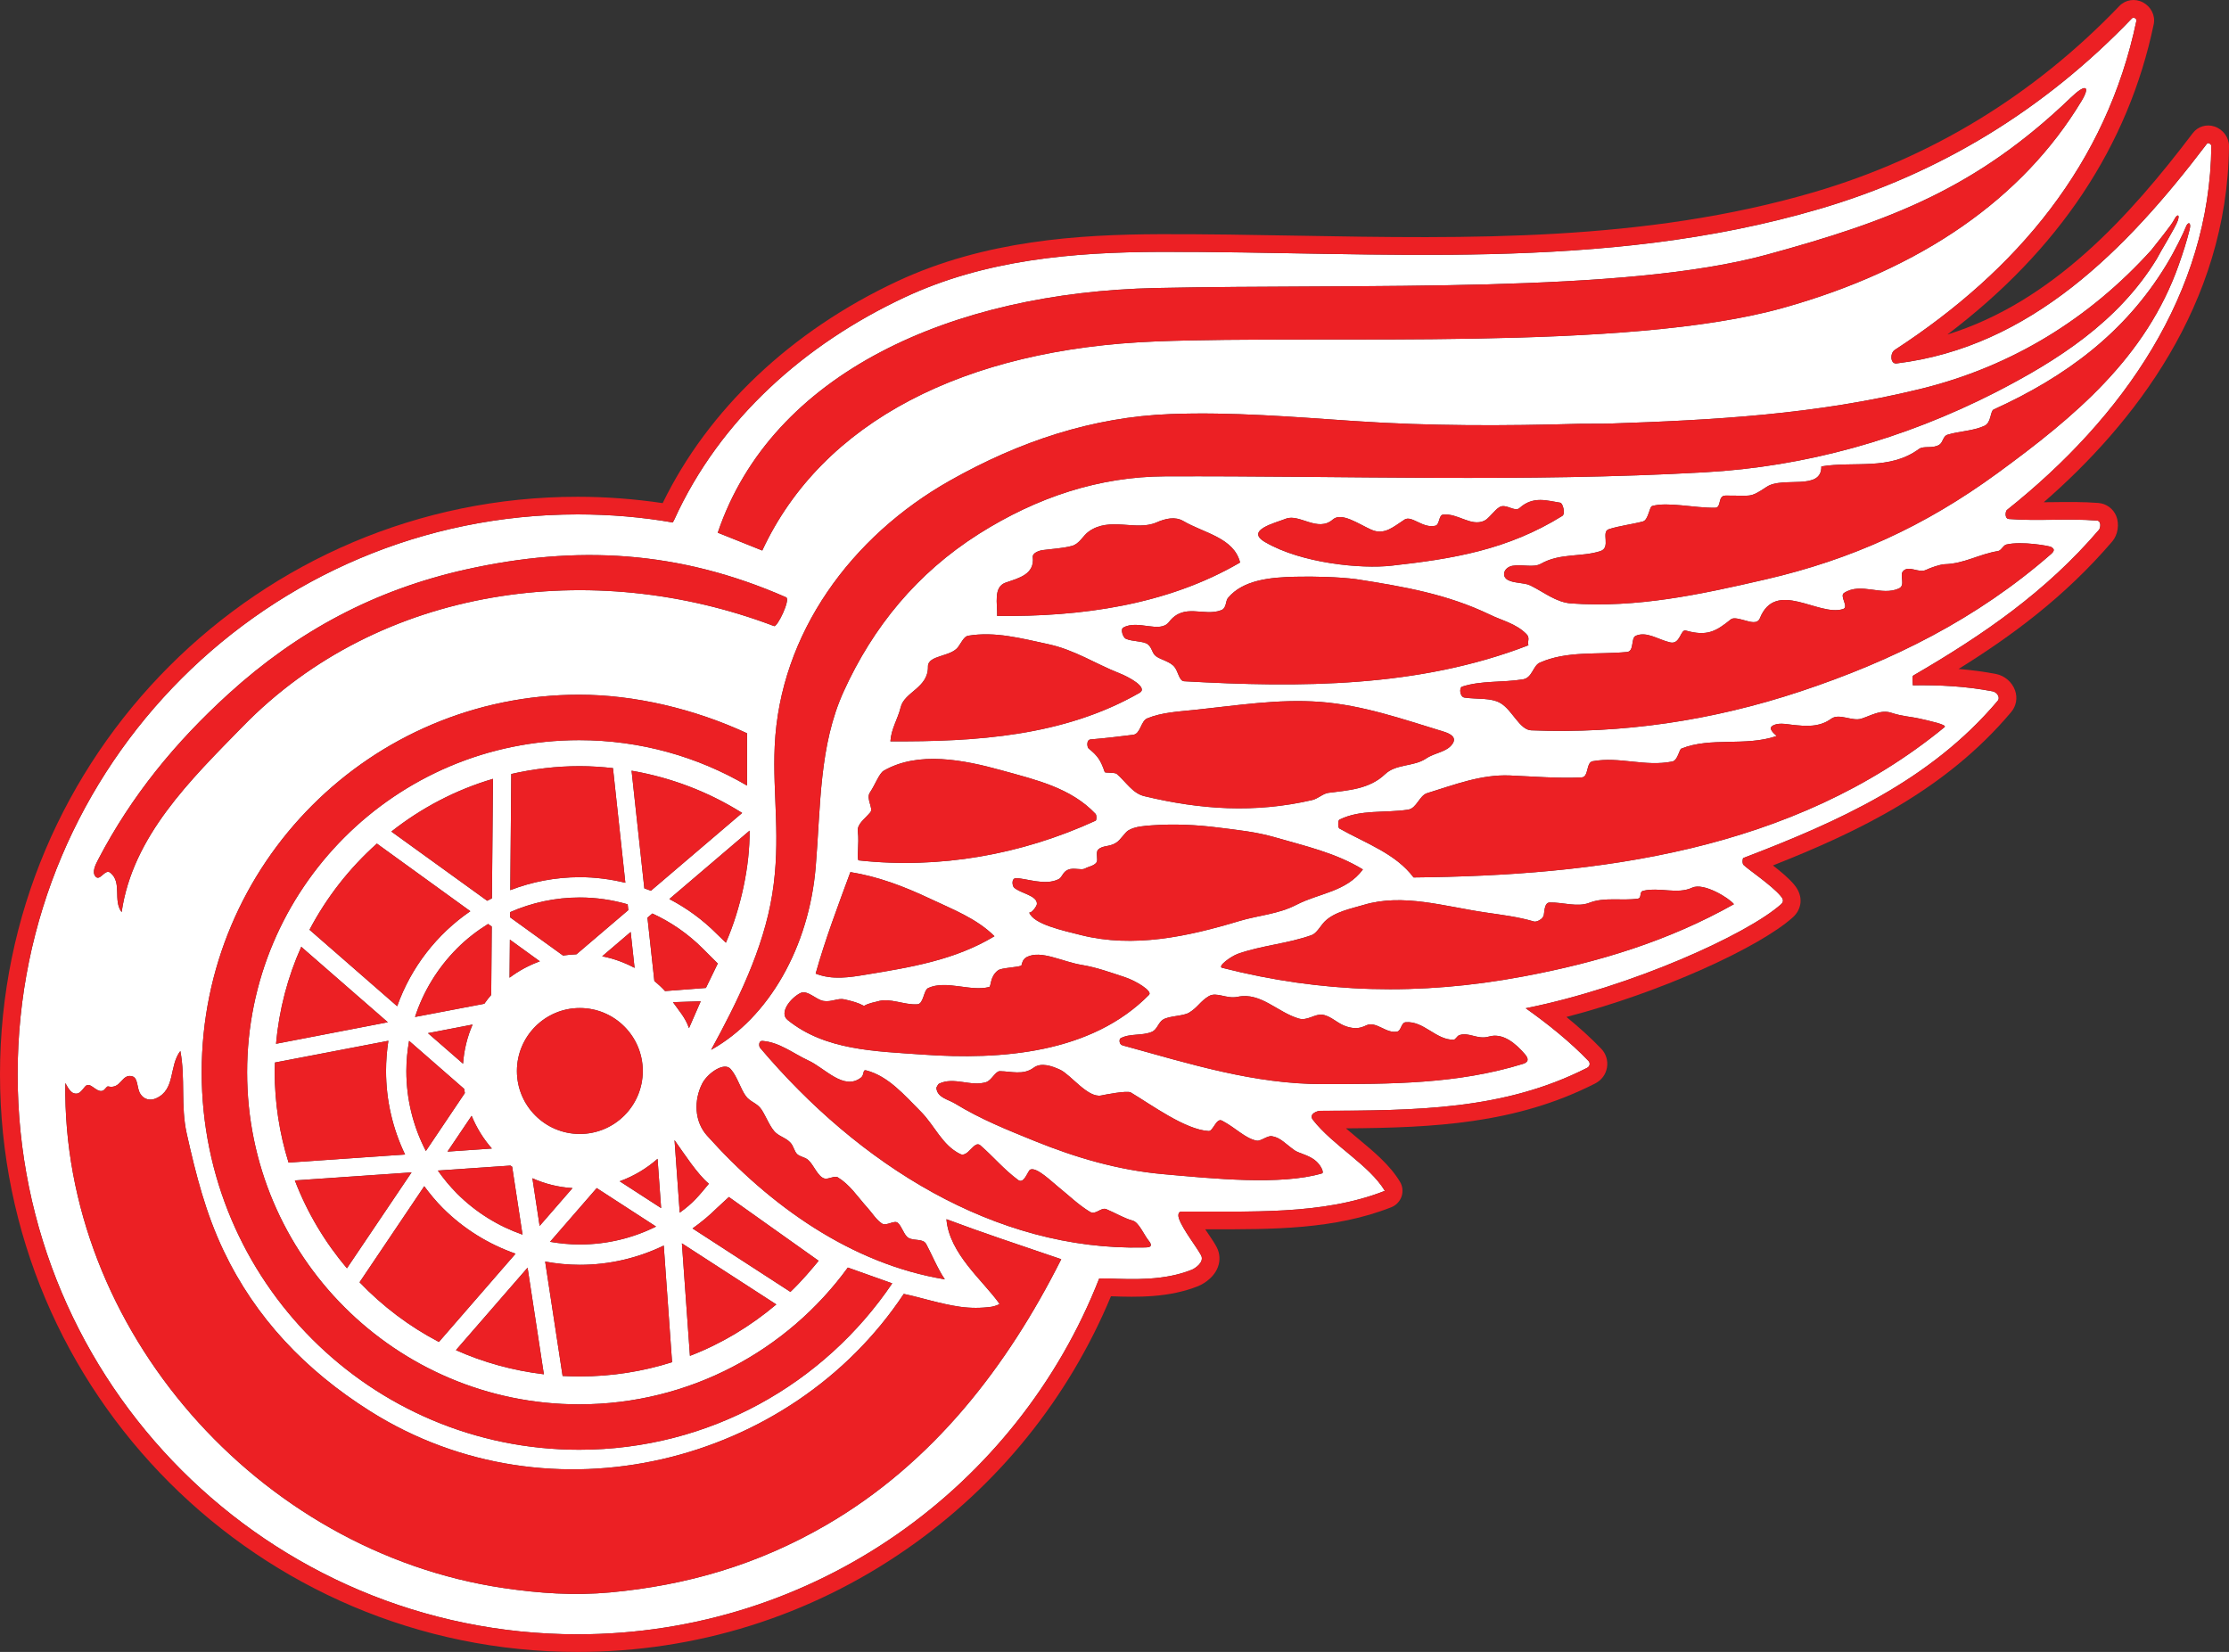 <?xml version="1.0" encoding="utf-8"?>
<!-- Generator: Adobe Illustrator 16.0.4, SVG Export Plug-In . SVG Version: 6.00 Build 0)  -->
<!DOCTYPE svg PUBLIC "-//W3C//DTD SVG 1.1//EN" "http://www.w3.org/Graphics/SVG/1.1/DTD/svg11.dtd">
<svg version="1.1" id="Layer_1" xmlns="http://www.w3.org/2000/svg" xmlns:xlink="http://www.w3.org/1999/xlink" x="0px" y="0px" viewBox="0 0 582.419 431.674" enable-background="new 0 0 582.419 431.674"
	 xml:space="preserve">
<rect x="0" y="0" width="582.419" height="431.674" fill="#333333" stroke="none"/>
<g>
	<path fill="#FFFFFF" d="M535.947,144.76c-19.447,17.004-41.541,27.967-65.601,35.945c-22.903,7.597-46.53,11.104-70.266,10.139
		c-2.993-0.122-4.933-5.273-7.986-7.093c-2.508-1.495-6.178-0.976-9.441-1.461c-1.244-0.191-1.428-2.603-0.61-2.862
		c5.05-1.644,10.459-1.02,15.898-1.905c2.441-0.41,2.617-3.567,4.369-4.352c7.126-3.176,15.096-2.052,22.823-2.801
		c1.933-0.173,0.949-3.629,2.263-4.221c2.852-1.263,5.83,0.983,8.956,1.714c2.705,0.669,2.721-3.499,4.131-3.089
		c5.526,1.549,7.84,0.27,11.772-2.923c0.714-0.6,2.444-0.054,3.656,0.27c1.252,0.322,3.264,1.068,3.923-0.549
		c4.186-10.355,15.289-0.39,21.718-2.412c1.681-0.512-0.989-3.365,0.287-4.219c4.474-2.891,9.799,0.938,14.368-1.19
		c1.74-0.826,0.071-3.411,1.034-4.482c1.48-1.671,4.082,0.575,5.969-0.33c1.42-0.68,3.778-1.444,4.867-1.498
		c5.239-0.148,8.877-2.601,13.999-3.443c0.828-0.122,1.34-1.516,2.175-1.705c3.994-0.949,11.214,0.356,11.695,0.634
		C536.528,143.281,537.138,143.716,535.947,144.76 M501.654,187.798c2.516,0.592,7.22,1.567,6.44,2.21
		c-39.706,32.56-91.026,38.803-138.738,39.28c-4.665-6.241-12.529-8.932-19.386-12.791c-0.41-0.219-0.392-2.107,0-2.31
		c5.594-2.758,11.834-1.669,17.958-2.617c2.262-0.339,2.907-3.69,5.012-4.325c7.107-2.177,14.029-4.908,21.547-4.604
		c6.308,0.271,12.469,0.801,18.795,0.506c1.896-0.095,1.089-3.891,2.872-4.229c7.059-1.279,13.707,1.516,20.814,0.071
		c1.426-0.279,1.767-3.115,2.357-3.368c7.726-3.114,16.732-0.477,24.911-3.296c-0.845-0.749-2.104-1.871-1.232-2.559
		c1.373-1.069,3.801-0.522,5.347-0.356c3.239,0.338,6.946,0.746,10.104-1.575c2.123-1.566,5.508,0.765,7.96-0.053
		c2.619-0.854,5.067-2.403,7.739-1.532C497.148,187.233,499.184,187.233,501.654,187.798z M397.975,255.167
		c-27.07,5.071-52.55,4.384-78.63-2.263c-1.33-0.356,2.246-2.994,4.144-3.674c6.214-2.19,13.009-2.636,19.254-4.882
		c1.308-0.483,2.342-2.48,3.333-3.479c2.552-2.602,6.952-3.42,10.29-4.421c10.214-3.046,20.956,0.405,31.828,1.999
		c4.306,0.639,8.388,1.105,12.67,2.368c0.53,0.163,2.349-0.551,2.529-1.782c0.213-1.41,0.245-3.169,1.551-3.203
		c3.438-0.078,7.197,1.297,10.322,0.088c4.011-1.567,8.423-0.479,12.685-1.09c1.124-0.163,0.271-1.783,1.41-2.052
		c4.343-1.008,8.895,1.001,12.807-0.818c2.977-1.383,9.608,2.688,10.896,4.316C436.009,245.864,417.816,251.458,397.975,255.167z
		 M397.924,278.007c-17.265,5.333-34.711,5.257-52.289,5.271c-17.924,0.045-34.679-5.255-52.287-10.101
		c-1.047-0.279-0.89-1.654-0.604-1.833c2.475-1.386,5.6-0.603,8.215-1.708c1.41-0.573,1.706-2.462,2.94-3.211
		c1.619-1,5.24-0.869,6.787-1.802c2.262-1.348,2.925-2.976,5.154-4.308c2.069-1.232,4.608,0.804,7.585,0.159
		c6.012-1.261,10.357,4.063,15.967,5.697c2.246,0.645,4.229-1.33,6.204-1.008c2.265,0.357,4.013,2.436,6.345,3.113
		c1.817,0.532,3.142,0.594,5.012-0.32c2.634-1.279,5.237,2.278,8.179,1.585c0.991-0.227,0.977-2.317,2.16-2.422
		c4.751-0.375,7.874,4.646,12.521,4.576c0.485-0.019,0.879-0.938,1.442-1.175c2.48-0.94,4.777,1.229,7.754,0.358
		c3.674-1.087,7.023,1.783,9.445,4.61C399.584,276.779,399.299,277.599,397.924,278.007z M343.509,303.119
		c1.648,1.244,2.501,3.317,1.95,3.493c-10.798,3.19-28.531,1.372-41.661,0.197c-11.679-1.053-22.694-4.296-33.415-8.638
		c-7.171-2.908-14.097-5.673-20.858-9.808c-1.818-1.105-4.576-1.514-4.848-3.997c-0.034-0.274,0.522-1.102,0.629-1.154
		c3.94-1.958,8.38,0.845,12.383-0.442c1.409-0.463,2.411-2.872,3.567-2.856c2.924,0.035,6.11,1.106,8.807-0.887
		c1.975-1.496,4.882-0.443,6.944,0.514c2.767,1.287,7.22,7.415,10.71,6.726c0.967-0.201,6.771-1.356,7.752-0.791
		c5.44,3.262,14.237,9.736,20.337,10.081c1.193,0.082,1.975-3.504,3.49-2.721c3.69,1.941,6.081,4.691,9.11,5.236
		c0.976,0.184,2.759-1.349,3.896-1.173c2.23,0.32,3.531,1.975,5.972,3.705C339.328,301.336,341.825,301.813,343.509,303.119z
		 M298.89,325.979c-39.06,0.914-74.649-21.84-100.276-52.156c-0.375-0.443-0.407-1.871,0.558-1.82
		c4.49,0.322,8.015,3.246,12.007,5.099c4.368,1.995,9.303,7.998,13.791,4.491c0.932-0.732,0.375-2.158,1.358-1.889
		c5.884,1.549,9.963,6.483,14.237,10.729c3.672,3.674,5.577,8.812,10.337,11.139c2.07,0.991,3.637-3.69,5.255-2.279
		c3.569,3.111,6.038,6.198,9.859,9.048c1.583,1.195,2.531-2.407,3.168-2.703c1.679-0.765,5.543,3.097,7.482,4.647
		c2.444,1.938,5.08,4.557,8.144,6.395c1.514,0.896,2.854-1.278,4.264-0.703c2.281,0.937,4.458,2.312,6.937,3.009
		c1.546,0.427,2.913,3.707,4.114,5.202C301.657,326.06,299.802,325.963,298.89,325.979z M215.773,398.569
		c-17.779,10.3-36.277,15.695-56.359,17.55c-9.382,0.86-18.535,0.234-27.819-1.141c-64.244-9.492-115.462-67.804-114.52-131.959
		c0-0.131,0.965,2.229,2.174,2.653c1.461,0.496,2.052-0.693,2.991-1.75c1.342-1.51,2.84,1.716,4.623,1.092
		c0.549-0.211,1.026-1.212,1.367-1.124c3.445,0.815,3.499-3.334,6.256-2.656c1.661,0.408,1.189,2.977,2.159,4.56
		c0.983,1.628,2.707,1.852,4.117,1.22c5.167-2.271,3.333-8.415,6.36-12.375c1.357,7.145,0.051,14.299,1.661,21.563
		c2.419,10.834,4.97,20.832,9.657,30.671c8.319,17.482,21.363,31.223,38.244,41.865c47.136,29.757,109.901,13.947,139.46-30.625
		c4.264,0.882,9.606,2.64,14.67,3.354c2.776,0.39,5.542,0.39,8.319,0c0.54-0.087,2.16-0.583,2.001-0.802
		c-4.229-5.989-13.105-13.043-13.836-22.074c8.72,3.286,19.336,6.84,29.994,10.459C263.215,357.061,243.774,382.347,215.773,398.569
		z M25.698,224.528c8.682-16.614,20.092-30.543,34.058-43.248c18.003-16.358,38.138-27.158,62.085-32.491
		c28.768-6.377,55.499-5.021,83.56,7.293c1.221,0.513-2.28,7.856-3.149,7.518c-47.328-17.979-102.93-10.565-138.808,26.218
		c-13.705,14.027-28.792,28.688-31.663,48.538c-2.332-3.115,0.208-7.677-2.941-10.296c-1.391-1.122-2.672,2.246-3.829,1.036
		C23.886,227.931,25.01,225.866,25.698,224.528z M302.05,75.262c54.638-1.157,122.229,1.532,159.656-8.728
		c32.075-8.771,54.634-17.238,79.428-41.061c3.861-3.726,5.151-3.046,2.722,0.965c-15.286,25.339-41.693,43.891-78.051,54.046
		c-40.897,11.441-118.993,6.986-163.753,8.734c-49.957,1.94-87.182,20.919-102.879,54.638l-11.626-4.655
		C201.625,97.536,248.535,76.399,302.05,75.262z M184.752,296.759c-3.35-3.726-3.472-9.231-1.287-13.583
		c1.34-2.655,5.708-5.806,7.448-3.829c1.731,1.94,2.566,5.188,3.994,7.107c1.141,1.534,2.889,1.732,4.062,3.473
		c1.191,1.765,2.334,4.959,3.891,6.205c1.122,0.931,2.67,1.339,3.706,2.497c0.802,0.871,0.957,2.208,1.706,2.94
		c0.748,0.714,2.07,0.799,2.906,1.548c1.461,1.279,2.481,4.37,4.264,4.849c0.991,0.251,2.619-0.804,3.454-0.322
		c1.532,0.931,2.811,2.159,4.029,3.533c1.278,1.453,2.488,3.044,3.794,4.488c1.191,1.314,2.332,3.222,3.829,4.117
		c1.069,0.618,3.142-0.981,3.994-0.27c1.122,0.912,1.654,3.264,2.803,3.941c1.549,0.924,3.812,0.069,4.683,1.669
		c1.105,1.984,3.027,6.579,4.847,9.182C222.474,330.294,201.165,315.092,184.752,296.759z M151.339,193.41
		c-47.92,0-86.771,38.852-86.771,86.79c0,47.917,38.852,86.77,86.771,86.77c28.854,0,54.419-14.078,70.194-35.743l11.6,4.129
		c-17.734,26.227-47.736,43.48-81.794,43.48c-54.48,0-98.64-44.16-98.64-98.64c0-54.48,44.16-98.659,98.64-98.659
		c14.382,0,30.082,3.674,43.855,10.076v13.661C182.325,197.743,167.341,193.41,151.339,193.41z M187.319,244.063
		c-3.707-3.728-7.891-6.772-12.426-9.131l20.961-17.875c0.122,9.129-2.295,20.372-6.186,29.282L187.319,244.063z M151.495,330.513
		c7.735,0,15.186-1.767,21.936-5.031l2.175,30.474c-7.587,2.407-15.697,3.722-24.112,3.722c-1.498,0-3.01-0.05-4.49-0.121
		l-4.56-29.892C145.405,330.206,148.432,330.513,151.495,330.513z M141.002,320.347l-1.889-12.452
		c3.229,1.444,6.769,2.351,10.478,2.568L141.002,320.347z M137.851,331.261l4.255,27.854c-8.092-0.969-15.81-3.106-22.972-6.31
		L137.851,331.261z M110.852,309.978c1.479,1.983,3.064,3.925,4.845,5.708c5.457,5.449,11.94,9.439,19.013,11.92l-20.031,23.062
		c-7.752-4.048-14.741-9.34-20.726-15.596L110.852,309.978z M107.534,306.365l-16.881,25.049
		c-5.734-6.767-10.372-14.504-13.609-22.952L107.534,306.365z M101.479,271.969c-0.392,2.566-0.61,5.202-0.61,7.893
		c0,7.697,1.75,15.096,4.969,21.828L75.4,303.797c-2.348-7.525-3.627-15.541-3.627-23.852c0-0.764,0.035-1.528,0.069-2.296
		L101.479,271.969z M101.331,267.121l-29.203,5.631c0.802-8.962,3.064-17.483,6.587-25.339L101.331,267.121z M122.894,238.11
		c-8.729,5.985-15.506,14.662-19.117,24.827l-22.903-19.979c4.49-8.538,10.478-16.151,17.603-22.514L122.894,238.11z
		 M128.54,234.744c-0.408,0.211-0.834,0.406-1.244,0.635l-25.035-18.08c7.805-6.153,16.769-10.896,26.549-13.774L128.54,234.744z
		 M121.274,284.535c0.051,0.373,0.141,0.728,0.191,1.083l-10.189,15.151c-3.315-6.388-5.1-13.495-5.1-20.908
		c0-2.673,0.269-5.292,0.714-7.876L121.274,284.535z M128.349,259.979c-0.643,0.727-1.228,1.512-1.801,2.313l-18.107,3.451
		c2.175-6.679,5.9-12.807,11.016-17.943c2.46-2.458,5.186-4.556,8.074-6.356l0.959,0.677L128.349,259.979z M120.988,277.956
		l-9.164-7.979l11.661-2.246C122.11,270.901,121.241,274.335,120.988,277.956z M128.524,300.125l-11.6,0.804l6.31-9.355
		C124.52,294.706,126.296,297.593,128.524,300.125z M133.369,304.582c0.149,0.102,0.306,0.191,0.453,0.302l2.707,17.742
		c-6.342-2.228-12.173-5.802-17.073-10.702c-1.873-1.87-3.552-3.906-5.047-6.047L133.369,304.582z M141.053,251.205
		c-2.854,1.036-5.524,2.48-7.909,4.28l0.085-9.945L141.053,251.205z M165.809,252.919c-2.619-1.392-5.455-2.444-8.466-3.025
		l7.445-6.353L165.809,252.919z M165.026,201.398c10.457,1.802,20.238,5.596,28.888,11.035l-23.833,20.326
		c-0.564-0.225-1.138-0.427-1.722-0.618L165.026,201.398z M161.92,308.681c3.672-1.324,7.022-3.334,9.895-5.867l0.93,12.872
		L161.92,308.681z M151.495,296.315c-9.066,0-16.429-7.359-16.429-16.452c0-9.067,7.36-16.448,16.429-16.448
		c9.094,0,16.454,7.379,16.454,16.448C167.951,288.953,160.588,296.315,151.495,296.315z M155.915,310.463l15.509,10.054
		c-6.004,2.977-12.757,4.68-19.929,4.68c-2.62,0-5.221-0.262-7.771-0.695L155.915,310.463z M133.336,232.601l0.253-30.349
		c5.779-1.314,11.765-2.045,17.907-2.045c2.941,0,5.83,0.208,8.668,0.513l3.235,29.959c-3.846-0.93-7.821-1.461-11.903-1.461
		C145.099,229.218,138.991,230.428,133.336,232.601z M151.495,234.526c4.298,0,8.5,0.626,12.513,1.785l0.157,1.512l-13.539,11.544
		c-1.191,0.039-2.349,0.169-3.516,0.324l-13.827-9.981v-1.356C138.957,235.866,145.118,234.526,151.495,234.526z M173.771,258.978
		c-0.871-0.948-1.819-1.821-2.793-2.638l-1.801-16.54l1.279-1.09c4.812,2.212,9.249,5.249,13.103,9.093l3.986,3.978l-3.097,6.38
		L173.771,258.978z M175.841,261.881l7.248-0.232l-3.062,7.02C179.087,265.928,177.478,264.215,175.841,261.881z M177.608,316.877
		l-1.358-18.941c2.566,3.603,5.865,8.762,8.964,11.392C182.594,312.525,180.995,314.466,177.608,316.877z M202.843,340.867
		c-6.681,5.629-14.262,10.243-22.564,13.436l-2.105-29.402L202.843,340.867z M180.958,321.01c2.243-1.601,4.375-3.352,6.36-5.324
		l3.134-2.891l23.451,16.665c-1.939,2.334-4.221,5.1-7.37,8.127L180.958,321.01z M501.732,101.653
		c24.112-5.9,44.282-18.499,60.373-36.286c1.174-1.548,5.187-6.377,5.97-7.925c0.767-1.551,1.559-1.551,0.967,0.199
		c-0.577,1.725-4.543,8.111-5.526,10.052c-10.033,16.428-26,26.583-42.306,34.929c-23.844,12.138-49.436,19.335-75.845,20.796
		c-47.049,2.638-93.881,0.871-140.877,1.053c-17.213,0.069-33.447,5.396-48.705,15.036c-16.193,10.251-27.668,24.329-35.318,41.133
		c-6.48,14.219-6.002,30.063-7.327,45.865c-1.738,20.929-12.226,39.411-27.33,47.832c6.683-12.209,13.687-26.279,15.983-40.68
		c2.313-14.472,0.053-25.912,0.637-38.687c1.338-29.447,20.047-54.837,45.718-69.344c18.177-10.285,37.275-16.662,57.751-17.428
		c16.07-0.592,32.023,0.749,48.119,1.836c19.623,1.33,39.097,1.261,58.579,0.712c2.314-0.051,5.379,0.019,7.709-0.051
		C447.694,109.78,474.447,108.336,501.732,101.653z M336.031,135.537c3.48-1.34,8.305,3.646,12.24,0.21
		c2.262-1.977,6.668,1.155,9.996,2.652c3.466,1.566,5.864-0.783,8.721-2.619c1.87-1.21,4.775,2.393,8.064,1.602
		c1.123-0.262,0.862-2.761,1.984-2.897c3.848-0.452,7.231,3.169,10.751,1.618c1.259-0.565,2.636-2.758,4.009-3.584
		c1.687-1.026,3.983,1.358,5.222,0.253c3.628-3.28,7.283-1.907,10.651-1.41c0.714,0.112,1.409,2.907,0.557,3.445
		c-14.229,8.832-28.357,11.206-44.621,13.008c-7.852,0.889-23.46-0.575-33.005-6.135
		C325.199,138.566,333.107,136.694,336.031,135.537z M342.861,209.065c-15.029,3.472-29.197,2.507-43.858-1.019
		c-3.052-0.73-4.773-3.706-7.203-5.812c-0.53-0.461-3.062-0.192-3.147-0.496c-1.021-2.992-1.785-4.21-4.211-6.152
		c-0.375-0.306-0.671-2.263,0.539-2.368c3.741-0.305,7.413-0.747,11.122-1.21c1.901-0.234,1.991-3.584,3.635-4.28
		c3.846-1.585,8.197-1.785,12.452-2.228c10.998-1.141,21.727-2.905,32.755-2.089c11.083,0.845,21.373,4.437,32.048,7.703
		c1.365,0.408,3.79,1.271,2.602,3.158c-1.465,2.297-4.568,2.315-6.989,3.951c-3.213,2.158-7.806,1.34-10.694,4.08
		c-4.082,3.908-9.573,4.21-14.83,4.882C345.635,207.386,344.459,208.682,342.861,209.065z M282.462,244.349
		c-4.968-1.25-12.383-2.852-13.54-5.901c0.67,0.193,1.957-1.658,2.01-2.191c0.157-2.315-4.421-2.803-6.004-4.369
		c-0.41-0.388-0.73-2.383,0.53-2.401c2.446-0.061,7.613,2.064,11.157,0.245c0.965-0.478,1.018-1.873,2.48-2.475
		c1.463-0.608,3.419,0.21,4.368-0.286c0.903-0.521,2.366-0.679,3.043-1.609c0.498-0.688-0.304-2.621,0.427-3.335
		c1.21-1.208,2.889-0.635,4.725-1.826c1.175-0.746,2.263-2.683,3.203-3.229c1.782-1.036,4.139-1.156,6.169-1.306
		c5.759-0.409,11.544-0.156,17.391,0.594c4.974,0.629,9.784,1.106,14.682,2.53c8.023,2.319,15.896,4.065,23.005,8.406
		c-4.322,5.867-11.432,6.169-17.352,9.231c-4.778,2.48-9.908,2.733-14.882,4.229C310.243,244.775,296.165,247.786,282.462,244.349z
		 M215.157,261.561c2.113,0.358,3.792-0.835,5.524-0.406c2.331,0.565,3.299,0.783,5.09,1.703c1.156-0.729,2.906-0.989,3.498-1.173
		c3.265-1.034,7.021,1.002,10.443,0.749c1.67-0.124,1.566-3.674,2.837-4.256c4.717-2.142,10.923,0.99,15.906-0.253
		c0.575-0.156,0.149-2.758,2.342-4.367c0.904-0.671,4.829-0.732,6.09-1.23c0.139-0.512,0.287-1.668,1.444-2.26
		c3.775-1.873,9.127,1.244,14.453,2.103c3.741,0.618,7.432,1.959,11.156,3.187c2.885,0.949,7.246,3.621,6.306,4.588
		c-15.026,15.27-38.529,17.107-59.204,15.627c-12.165-0.882-25.391-1.036-35.241-9.039c-2.271-1.822,0.618-5.598,3.254-6.997
		C210.944,258.533,213.171,261.222,215.157,261.561z M243.115,234.881c5.899,2.785,12.12,5.168,16.732,9.762
		c-10.286,6.208-21.718,8.095-33.534,10.035c-4.316,0.714-8.841,1.465-13.192-0.264c2.531-9.022,5.847-17.748,9.076-26.52
		C229.557,229.071,236.344,231.688,243.115,234.881z M262.77,152.243c3.368-1.175,7.613-2.115,7.093-6.682
		c-0.122-1.062,1.645-1.688,2.585-1.812c2.566-0.34,5.08-0.435,7.595-1.087c2.028-0.522,2.864-2.636,4.432-3.76
		c5.471-3.958,12.319-0.079,17.646-2.358c2.444-1.068,4.933-1.636,7.075-0.39c5.34,3.142,13.209,4.352,14.828,10.833
		c-19.084,11.156-41.716,14.227-63.479,13.957C260.647,157.734,259.49,153.41,262.77,152.243z M273.874,168.324
		c6.987,1.514,12.367,5.151,18.621,7.605c2.428,0.948,7.613,3.741,5.256,5.116c-19.797,11.354-42.767,12.801-65.097,12.668
		c0.234-3.382,1.922-5.751,2.688-8.908c0.981-4.031,7.222-5.039,7.126-10.616c-0.035-3.072,6.014-2.48,7.917-5.17
		c0.765-1.07,1.532-2.715,2.55-2.891C260.012,164.956,266.73,166.792,273.874,168.324z M227.285,207.115
		c1.444-2.132,2.428-5.037,3.655-5.734c9.007-5.17,20.833-2.854,31.012-0.017c8.78,2.436,17.838,4.506,24.287,11.293
		c0.356,0.374,0.304,1.68,0.034,1.802c-19.474,8.929-40.845,12.67-61.886,10.373c-0.607-0.071,0.157-4.545-0.234-7.466
		c-0.287-2.038,1.681-3.213,3.264-5.116C228.268,211.213,226.223,208.725,227.285,207.115z M399.369,168.612
		c-28.688,11.111-59.737,11.111-89.977,9.406c-1.248-0.069-1.538-2.428-2.409-3.603c-1.104-1.551-3.603-1.959-4.933-2.942
		c-1.071-0.802-0.965-2.158-2.124-3.097c-1.087-0.905-4.013-0.679-5.769-1.462c-0.661-0.27-1.495-2.42-0.661-2.907
		c3.758-2.193,9.571,1.626,11.956-1.479c3.958-5.116,9.048-1.315,13.65-3.082c1.409-0.539,1.087-2.366,1.726-3.158
		c3.958-4.812,11.265-5.431,17.574-5.577c5.188-0.122,11.363,0.051,15.916,0.626c12.671,1.977,23.86,3.925,35.068,9.319
		c3.112,1.516,6.681,2.264,9.423,4.995C399.931,166.758,398.957,167.714,399.369,168.612z M572.136,59.955
		c-0.765,3.099-1.689,5.951-2.848,9.25c-8.537,24.198-27.199,39.704-47.406,54.464c-18.943,13.827-38.009,22.52-60.555,27.739
		c-17.141,3.96-33.578,7.501-50.788,6.275c-3.96-0.288-7.007-2.891-10.695-4.708c-1.583-0.766-4.274-0.53-5.882-1.437
		c-1.774-1.018-0.94-3.297,1.234-3.69c2.568-0.469,5.447,0.584,7.432-0.538c5.021-2.846,10.528-1.689,15.498-3.28
		c2.941-0.923,0.079-5.074,2.271-5.751c2.829-0.914,5.935-1.229,8.895-2.02c1.418-0.376,1.667-3.811,2.383-4.021
		c4.063-1.183,11.068,0.549,16.497,0.443c1.716-0.017,0.557-3.14,2.679-3.177c6.806-0.069,6.195,0.768,10.783-2.295
		c4.202-2.811,14.391,1.141,14.268-5.326c8.589-1.426,17.789,1.122,25.524-4.567c1.261-0.908,3.574,0,5.311-1.106
		c0.998-0.634,0.928-2.262,2.156-2.619c3.228-0.973,6.648-0.938,9.657-2.331c1.769-0.818,1.465-3.846,2.385-4.256
		c18.752-8.519,34.276-19.978,45.106-37.783c2.124-3.472,4.492-8.311,5.084-9.859C571.694,57.815,572.624,58.05,572.136,59.955z
		 M547.903,136.033c-7.668-0.61-15.308,0.191-22.975-0.408c-1.226-0.088-0.92-2.054-0.532-2.36
		c30.388-24.18,53.036-56.628,53.411-95.088c0-0.479-0.808-1.069-1.165-0.603c-21.023,27.708-46.028,53.124-81.079,57.396
		c-1.656,0.219-1.767-2.687-0.479-3.522c31.969-20.814,55.354-48.65,63.156-86.076c0.088-0.427-0.73-1.036-1.156-0.592
		c-22.867,23.868-50.278,40.618-81.786,49.852C418.546,71.285,360.629,65.639,303.103,65.82c-22.78,0.071-45.734,2.046-66.74,11.887
		c-25.949,12.148-48.224,31.77-60.198,58.126l-0.374,0.698c-8.074-1.41-16.375-2.107-24.861-2.107
		c-80.8,0-146.325,65.496-146.325,146.316c0,80.811,65.523,146.327,146.325,146.327c61.981,0,114.939-38.531,136.276-92.958
		l2.062-0.035c7.17,0.288,15.079,0.557,22.154-2.278c0.853-0.357,3.333-1.978,2.413-3.76c-1.148-2.175-4.657-6.565-5.744-9.503
		c-0.253-0.636-0.41-1.907,0.609-1.921c17.748-0.127,36.834,1.016,53.156-5.429c-4.131-6.815-13.599-11.853-18.803-18.554
		c-1.175-1.524,1.124-2.356,1.905-2.356c24.79-0.09,47.899-0.106,69.735-11.227c0.82-0.426,0.835-1.319,0.357-1.819
		c-4.829-5.041-10.8-9.8-16.392-13.758c27.615-5.522,58.003-19.354,66.738-27.191c0.923-0.836,0.323-1.644-0.165-2.192
		c-2.315-2.759-8.503-6.918-9.657-8.074c-0.39-0.392-0.277-1.689-0.051-1.804c24.558-9.404,48.815-20.151,66.453-41.069
		c0.802-0.981-0.302-2.28-1.279-2.479c-7.107-1.358-13.889-1.681-20.892-1.585c0-0.931-0.281-2.297,0.129-2.55
		c18.37-10.678,34.639-21.886,48.501-38.071C548.852,137.971,549.126,136.119,547.903,136.033z"/>
	<path fill="#EC2024" d="M548.431,138.45c-13.861,16.186-30.133,27.394-48.501,38.07c-0.41,0.254-0.128,1.618-0.128,2.551
		c7.005-0.096,13.784,0.227,20.892,1.585c0.977,0.2,2.08,1.497,1.278,2.479c-17.638,20.918-41.895,31.665-66.452,41.069
		c-0.225,0.114-0.339,1.409,0.051,1.803c1.154,1.157,7.344,5.316,9.657,8.075c0.487,0.551,1.087,1.356,0.165,2.192
		c-8.735,7.838-39.123,21.669-66.738,27.191c5.592,3.958,11.562,8.717,16.392,13.758c0.477,0.498,0.465,1.394-0.357,1.819
		c-21.834,11.12-44.943,11.137-69.735,11.227c-0.781,0-3.08,0.832-1.905,2.356c5.204,6.701,14.67,11.737,18.803,18.554
		c-16.322,6.444-35.406,5.304-53.156,5.428c-1.021,0.017-0.863,1.288-0.61,1.922c1.088,2.938,4.597,7.328,5.745,9.503
		c0.92,1.782-1.561,3.402-2.414,3.76c-7.076,2.837-14.985,2.565-22.154,2.278l-2.062,0.034
		c-21.336,54.43-74.292,92.959-136.275,92.959c-80.801,0-146.325-65.515-146.325-146.327c0-80.818,65.522-146.316,146.325-146.316
		c8.486,0,16.787,0.697,24.861,2.106l0.373-0.697c11.975-26.356,34.25-45.979,60.198-58.126
		c21.006-9.841,43.96-11.815,66.741-11.887c57.525-0.182,115.443,5.465,172.194-11.189c31.508-9.231,58.919-25.983,81.785-49.852
		c0.427-0.444,1.244,0.165,1.157,0.592c-7.804,37.426-31.188,65.262-63.156,86.075c-1.288,0.837-1.176,3.742,0.479,3.523
		c35.052-4.271,60.056-29.69,81.08-57.396c0.357-0.467,1.165,0.122,1.165,0.602c-0.375,38.461-23.023,70.909-53.411,95.089
		c-0.388,0.306-0.693,2.272,0.532,2.36c7.666,0.6,15.306-0.202,22.975,0.408C549.126,136.119,548.852,137.971,548.431,138.45
		 M548.274,131.429c-4.043-0.314-8.054-0.261-11.922-0.21c-0.781,0.019-1.566,0.019-2.331,0.019
		c23.235-20.23,47.988-51.47,48.398-93.03c0.021-2.261-1.529-4.378-3.758-5.141c-2.106-0.714-4.386-0.028-5.707,1.722
		c-16.412,21.632-36.616,44.106-64.117,52.626c29.151-22.051,47.278-49.276,53.923-81.125c0.444-2.228-0.71-4.543-2.815-5.665
		c-2.097-1.105-4.577-0.714-6.179,0.948c-22.347,23.304-49.188,39.67-79.769,48.632c-44.333,12.993-90.443,12.165-135.029,11.381
		c-11.755-0.21-23.913-0.424-35.886-0.392c-21.081,0.08-45.732,1.594-68.681,12.33c-27.731,12.98-49.364,33.499-61.249,57.948
		c-7.327-1.087-14.775-1.66-22.226-1.66C67.708,129.812,0,197.511,0,280.738c0,83.224,67.706,150.936,150.927,150.936
		c30.935,0,60.678-9.303,85.998-26.903c23.885-16.577,42.253-39.368,53.358-66.043c6.899,0.268,15.216,0.408,22.852-2.675
		c0.408-0.165,3.864-1.644,5.106-4.996c0.626-1.703,0.504-3.539-0.33-5.167c-0.558-1.055-1.375-2.278-2.34-3.69
		c-0.21-0.298-0.427-0.637-0.661-0.975c0.914,0,1.54,0,1.54,0c15.892,0.034,32.31,0.085,47.094-5.76
		c1.252-0.495,2.228-1.531,2.678-2.812c0.425-1.287,0.28-2.716-0.434-3.87c-2.636-4.369-6.843-7.858-10.923-11.242
		c-1.087-0.912-2.158-1.804-3.19-2.688c22.728-0.166,44.325-1.127,65.104-11.712c1.669-0.853,2.81-2.368,3.111-4.187
		c0.308-1.785-0.257-3.619-1.512-4.916c-2.601-2.713-5.646-5.489-9.084-8.293c24.878-6.444,50.521-18.264,59.181-26.053
		c2.121-1.905,3.043-5.308,0.287-8.567c-1.338-1.6-3.438-3.37-5.508-4.972c22.413-8.858,45.161-19.77,62.232-40.062
		c1.351-1.592,1.726-3.707,1.027-5.691c-0.765-2.15-2.707-3.827-4.95-4.272c-3.169-0.609-6.378-1.036-9.799-1.321
		c13.812-8.587,27.8-18.872,40.164-33.336c1.465-1.716,1.889-4.515,1.02-6.648C552.14,132.892,550.366,131.596,548.274,131.429z"/>
	<path fill="#EC2024" d="M520.936,107.004c-0.92,0.41-0.616,3.438-2.385,4.256c-3.011,1.391-6.43,1.358-9.657,2.331
		c-1.229,0.357-1.156,1.985-2.156,2.619c-1.736,1.106-4.047,0.2-5.311,1.106c-7.735,5.689-16.936,3.142-25.524,4.567
		c0.123,6.465-10.067,2.513-14.268,5.326c-4.588,3.062-3.978,2.226-10.783,2.295c-2.122,0.037-0.965,3.16-2.679,3.177
		c-5.429,0.104-12.434-1.626-16.497-0.443c-0.717,0.211-0.965,3.646-2.383,4.021c-2.96,0.791-6.067,1.105-8.895,2.02
		c-2.191,0.679,0.671,4.828-2.271,5.751c-4.97,1.593-10.478,0.435-15.498,3.28c-1.984,1.122-4.863,0.069-7.432,0.538
		c-2.175,0.392-3.011,2.673-1.234,3.69c1.607,0.906,4.297,0.671,5.882,1.437c3.69,1.819,6.735,4.42,10.695,4.708
		c17.212,1.229,33.647-2.315,50.788-6.275c22.546-5.22,41.609-13.912,60.555-27.739c20.207-14.76,38.871-30.264,47.406-54.464
		c1.156-3.299,2.083-6.151,2.848-9.25c0.485-1.907-0.444-2.14-1.01-0.594c-0.592,1.549-2.96,6.388-5.084,9.859
		C555.212,87.026,539.688,98.487,520.936,107.004"/>
	<path fill="#EC2024" d="M398.812,165.654c-2.742-2.731-6.311-3.482-9.423-4.996c-11.208-5.394-22.397-7.345-35.068-9.319
		c-4.551-0.573-10.728-0.746-15.916-0.626c-6.31,0.149-13.616,0.765-17.574,5.577c-0.639,0.792-0.314,2.619-1.726,3.158
		c-4.604,1.767-9.692-2.036-13.649,3.082c-2.385,3.105-8.201-0.714-11.957,1.479c-0.834,0.487,0,2.636,0.661,2.907
		c1.757,0.783,4.682,0.557,5.77,1.462c1.158,0.938,1.053,2.296,2.123,3.097c1.33,0.983,3.829,1.392,4.933,2.942
		c0.871,1.175,1.159,3.533,2.409,3.603c30.239,1.705,61.288,1.705,89.977-9.406C398.957,167.714,399.931,166.758,398.812,165.654"/>
	<path fill="#EC2024" d="M224.153,217.366c0.392,2.923-0.373,7.395,0.234,7.466c21.041,2.297,42.412-1.444,61.886-10.373
		c0.27-0.122,0.322-1.428-0.034-1.802c-6.449-6.787-15.509-8.857-24.287-11.293c-10.179-2.838-22.005-5.151-31.012,0.017
		c-1.226,0.695-2.209,3.603-3.655,5.734c-1.063,1.609,0.983,4.098,0.13,5.135C225.833,214.155,223.866,215.33,224.153,217.366"/>
	<path fill="#EC2024" d="M324.021,146.988c-1.619-6.481-9.486-7.693-14.828-10.833c-2.143-1.244-4.631-0.679-7.075,0.39
		c-5.326,2.279-12.175-1.599-17.646,2.358c-1.567,1.122-2.403,3.235-4.432,3.76c-2.515,0.652-5.028,0.747-7.595,1.087
		c-0.94,0.123-2.707,0.749-2.585,1.812c0.522,4.568-3.725,5.509-7.093,6.682c-3.28,1.167-2.124,5.491-2.228,8.702
		C282.305,161.215,304.937,158.145,324.021,146.988"/>
	<path fill="#EC2024" d="M252.937,166.131c-1.018,0.174-1.784,1.82-2.55,2.891c-1.905,2.689-7.952,2.098-7.917,5.17
		c0.096,5.575-6.145,6.585-7.126,10.616c-0.765,3.158-2.454,5.526-2.688,8.908c22.328,0.131,45.3-1.313,65.097-12.668
		c2.358-1.375-2.828-4.168-5.256-5.116c-6.256-2.454-11.634-6.092-18.621-7.605C266.73,166.792,260.012,164.956,252.937,166.131"/>
	<path fill="#EC2024" d="M213.121,254.416c4.35,1.729,8.876,0.978,13.192,0.264c11.816-1.94,23.25-3.827,33.534-10.035
		c-4.612-4.594-10.833-6.977-16.732-9.761c-6.771-3.193-13.558-5.812-20.918-6.987C218.967,236.666,215.652,245.394,213.121,254.416
		"/>
	<path fill="#EC2024" d="M209.055,259.535c-2.636,1.399-5.524,5.175-3.254,6.997c9.851,8.003,23.076,8.157,35.241,9.039
		c20.675,1.48,44.178-0.357,59.204-15.627c0.94-0.967-3.421-3.639-6.306-4.588c-3.727-1.228-7.415-2.568-11.156-3.187
		c-5.326-0.858-10.678-3.976-14.453-2.103c-1.159,0.591-1.306,1.748-1.444,2.26c-1.261,0.496-5.186,0.557-6.09,1.23
		c-2.192,1.609-1.767,4.208-2.342,4.367c-4.983,1.242-11.189-1.889-15.906,0.253c-1.271,0.582-1.166,4.132-2.837,4.256
		c-3.419,0.253-7.179-1.783-10.443-0.749c-0.592,0.184-2.34,0.443-3.498,1.173c-1.791-0.92-2.759-1.138-5.09-1.703
		c-1.732-0.429-3.411,0.765-5.524,0.406C213.171,261.222,210.944,258.533,209.055,259.535"/>
	<path fill="#EC2024" d="M338.76,236.43c5.918-3.062,13.029-3.364,17.353-9.231c-7.109-4.341-14.984-6.087-23.006-8.406
		c-4.897-1.424-9.71-1.903-14.682-2.529c-5.847-0.749-11.632-1.002-17.391-0.594c-2.03,0.148-4.387,0.269-6.169,1.306
		c-0.94,0.546-2.028,2.482-3.203,3.229c-1.836,1.191-3.517,0.618-4.725,1.826c-0.73,0.714,0.069,2.647-0.427,3.335
		c-0.679,0.931-2.14,1.088-3.043,1.61c-0.949,0.493-2.905-0.322-4.368,0.285c-1.463,0.602-1.516,1.997-2.48,2.475
		c-3.541,1.819-8.711-0.306-11.156-0.245c-1.261,0.019-0.938,2.012-0.531,2.401c1.583,1.566,6.161,2.055,6.004,4.37
		c-0.051,0.532-1.34,2.385-2.009,2.19c1.156,3.048,8.571,4.649,13.539,5.901c13.703,3.438,27.783,0.427,41.416-3.689
		C328.852,239.163,333.983,238.91,338.76,236.43"/>
	<path fill="#EC2024" d="M372.602,198.223c2.421-1.637,5.524-1.654,6.988-3.951c1.189-1.888-1.235-2.75-2.601-3.158
		c-10.676-3.267-20.965-6.858-32.049-7.703c-11.025-0.816-21.756,0.948-32.754,2.089c-4.255,0.442-8.606,0.643-12.452,2.228
		c-1.646,0.696-1.736,4.046-3.635,4.28c-3.709,0.463-7.381,0.905-11.122,1.21c-1.21,0.104-0.914,2.062-0.539,2.368
		c2.426,1.939,3.192,3.158,4.211,6.152c0.085,0.304,2.617,0.035,3.147,0.496c2.43,2.105,4.151,5.081,7.203,5.812
		c14.663,3.525,28.829,4.49,43.858,1.019c1.599-0.384,2.774-1.68,4.216-1.879c5.256-0.672,10.749-0.976,14.831-4.882
		C364.796,199.562,369.389,200.381,372.602,198.223"/>
	<path fill="#EC2024" d="M363.605,147.814c16.264-1.802,30.393-4.176,44.621-13.008c0.853-0.54,0.155-3.333-0.557-3.445
		c-3.366-0.498-7.021-1.87-10.651,1.41c-1.235,1.105-3.533-1.279-5.222-0.253c-1.373,0.826-2.75,3.019-4.009,3.584
		c-3.52,1.548-6.903-2.07-10.751-1.618c-1.122,0.139-0.86,2.636-1.984,2.897c-3.289,0.791-6.194-2.812-8.064-1.602
		c-2.856,1.836-5.255,4.186-8.721,2.619c-3.33-1.495-7.734-4.629-9.996-2.652c-3.936,3.436-8.76-1.55-12.24-0.21
		c-2.926,1.157-10.835,3.029-5.431,6.143C340.145,147.239,355.753,148.703,363.605,147.814"/>
	<path fill="#EC2024" d="M412.592,110.745c-19.482,0.549-38.956,0.618-58.579-0.712c-16.096-1.087-32.049-2.428-48.119-1.836
		c-20.476,0.765-39.574,7.145-57.751,17.428c-25.669,14.507-44.378,39.896-45.718,69.344c-0.584,12.774,1.677,24.215-0.637,38.687
		c-2.297,14.402-9.303,28.471-15.983,40.68c15.104-8.421,25.592-26.903,27.33-47.832c1.323-15.802,0.847-31.648,7.327-45.865
		c7.65-16.804,19.127-30.882,35.318-41.133c15.256-9.641,31.492-14.967,48.705-15.036c46.996-0.182,93.828,1.585,140.877-1.053
		c26.407-1.461,51.999-8.658,75.845-20.796c16.306-8.346,32.272-18.501,42.306-34.929c0.983-1.942,4.949-8.33,5.526-10.052
		c0.592-1.748-0.2-1.748-0.967-0.199c-0.783,1.548-4.796,6.377-5.969,7.925c-16.092,17.787-36.26,30.386-60.374,36.286
		c-27.285,6.683-54.036,8.127-81.429,9.041C417.971,110.764,414.908,110.694,412.592,110.745"/>
	<path fill="#EC2024" d="M213.902,329.46l-23.452-16.665l-3.133,2.891c-1.985,1.975-4.117,3.724-6.361,5.324l25.574,16.577
		C209.683,334.56,211.962,331.792,213.902,329.46"/>
	<path fill="#EC2024" d="M180.279,354.301c8.301-3.192,15.881-7.807,22.564-13.436l-24.668-15.967L180.279,354.301"/>
	<path fill="#EC2024" d="M176.251,297.936l1.359,18.941c3.384-2.411,4.985-4.352,7.604-7.55
		C182.115,306.697,178.818,301.536,176.251,297.936"/>
	<path fill="#EC2024" d="M175.841,261.881c1.637,2.336,3.246,4.047,4.187,6.787l3.062-7.02L175.841,261.881"/>
	<path fill="#EC2024" d="M187.545,251.78l-3.986-3.978c-3.855-3.844-8.291-6.881-13.103-9.093l-1.279,1.09l1.801,16.54
		c0.976,0.816,1.922,1.689,2.793,2.638l10.678-0.817L187.545,251.78"/>
	<path fill="#EC2024" d="M133.283,239.712l13.827,9.981c1.165-0.154,2.322-0.287,3.516-0.324l13.539-11.544l-0.157-1.512
		c-4.011-1.159-8.213-1.785-12.513-1.785c-6.377,0-12.538,1.341-18.211,3.829V239.712"/>
	<path fill="#EC2024" d="M163.4,230.679l-3.235-29.959c-2.838-0.305-5.727-0.513-8.668-0.513c-6.143,0-12.128,0.73-17.907,2.045
		l-0.253,30.349c5.654-2.173,11.763-3.382,18.158-3.382C155.577,229.218,159.552,229.749,163.4,230.679"/>
	<path fill="#EC2024" d="M151.495,325.196c7.17,0,13.923-1.703,19.929-4.68l-15.509-10.054l-12.19,14.038
		C146.274,324.935,148.875,325.196,151.495,325.196"/>
	<path fill="#EC2024" d="M167.951,279.861c0-9.067-7.362-16.448-16.454-16.448c-9.066,0-16.429,7.378-16.429,16.448
		c0,9.092,7.36,16.452,16.429,16.452C160.588,296.315,167.951,288.953,167.951,279.861"/>
	<path fill="#EC2024" d="M171.815,302.813c-2.87,2.533-6.223,4.543-9.895,5.867l10.824,7.005L171.815,302.813"/>
	<path fill="#EC2024" d="M193.917,212.431c-8.65-5.438-18.432-9.23-28.889-11.034l3.333,30.743c0.584,0.191,1.157,0.392,1.722,0.618
		L193.917,212.431"/>
	<path fill="#EC2024" d="M157.343,249.894c3.011,0.581,5.847,1.636,8.466,3.025l-1.021-9.38L157.343,249.894"/>
	<path fill="#EC2024" d="M133.145,255.485c2.384-1.8,5.055-3.244,7.909-4.28l-7.821-5.665L133.145,255.485"/>
	<path fill="#EC2024" d="M119.458,311.926c4.898,4.9,10.729,8.475,17.073,10.702l-2.707-17.742
		c-0.147-0.112-0.304-0.202-0.453-0.302l-18.96,1.298C115.907,308.02,117.585,310.056,119.458,311.926"/>
	<path fill="#EC2024" d="M128.524,300.125c-2.228-2.532-4.002-5.419-5.29-8.552l-6.31,9.355L128.524,300.125"/>
	<path fill="#EC2024" d="M120.988,277.956c0.253-3.619,1.122-7.055,2.497-10.225l-11.661,2.246L120.988,277.956"/>
	<path fill="#EC2024" d="M119.458,247.801c-5.116,5.137-8.841,11.263-11.016,17.943l18.107-3.451
		c0.573-0.802,1.157-1.585,1.801-2.313l0.139-17.858l-0.959-0.677C124.644,243.245,121.918,245.343,119.458,247.801"/>
	<path fill="#EC2024" d="M106.178,279.861c0,7.413,1.783,14.521,5.1,20.908l10.189-15.151c-0.051-0.355-0.141-0.712-0.191-1.083
		l-14.382-12.551C106.449,274.569,106.178,277.19,106.178,279.861"/>
	<path fill="#EC2024" d="M127.296,235.379c0.41-0.227,0.836-0.424,1.244-0.635l0.27-31.222c-9.78,2.881-18.744,7.621-26.549,13.774
		L127.296,235.379"/>
	<path fill="#EC2024" d="M80.874,242.958l22.903,19.979c3.61-10.165,10.388-18.842,19.117-24.827l-24.417-17.666
		C91.351,226.807,85.364,234.422,80.874,242.958"/>
	<path fill="#EC2024" d="M72.128,272.752l29.203-5.631l-22.615-19.708C75.192,255.269,72.928,263.79,72.128,272.752"/>
	<path fill="#EC2024" d="M71.773,279.945c0,8.311,1.279,16.326,3.627,23.852l30.438-2.107c-3.219-6.732-4.969-14.131-4.969-21.828
		c0-2.69,0.216-5.326,0.61-7.893l-29.637,5.681C71.808,278.417,71.773,279.182,71.773,279.945"/>
	<path fill="#EC2024" d="M107.534,306.365l-30.49,2.097c3.235,8.448,7.875,16.186,13.609,22.952L107.534,306.365"/>
	<path fill="#EC2024" d="M134.711,327.605c-7.075-2.48-13.558-6.471-19.013-11.92c-1.783-1.783-3.366-3.725-4.845-5.708
		l-16.899,25.094c5.987,6.255,12.974,11.547,20.727,15.597L134.711,327.605"/>
	<path fill="#EC2024" d="M137.851,331.261l-18.717,21.547c7.163,3.201,14.88,5.341,22.972,6.31L137.851,331.261"/>
	<path fill="#EC2024" d="M139.114,307.895l1.889,12.452l8.589-9.884C145.882,310.247,142.34,309.339,139.114,307.895"/>
	<path fill="#EC2024" d="M151.495,359.679c8.415,0,16.525-1.316,24.112-3.722l-2.175-30.474c-6.752,3.265-14.2,5.031-21.936,5.031
		c-3.062,0-6.09-0.307-9.05-0.847l4.56,29.892C148.485,359.629,149.997,359.679,151.495,359.679"/>
	<path fill="#EC2024" d="M195.854,217.06l-20.961,17.875c4.535,2.356,8.719,5.401,12.426,9.131l2.35,2.278
		C193.559,237.432,195.976,226.188,195.854,217.06"/>
	<path fill="#EC2024" d="M151.339,181.541c-54.48,0-98.64,44.179-98.64,98.659c0,54.478,44.16,98.64,98.64,98.64
		c34.058,0,64.06-17.254,81.794-43.48l-11.6-4.129c-15.775,21.663-41.341,35.743-70.194,35.743c-47.92,0-86.771-38.853-86.771-86.77
		c0-47.938,38.852-86.79,86.771-86.79c16.002,0,30.985,4.333,43.855,11.869v-13.662
		C181.421,185.216,165.721,181.541,151.339,181.541"/>
	<path fill="#EC2024" d="M242.028,325.125c-0.871-1.6-3.134-0.745-4.683-1.669c-1.148-0.678-1.679-3.027-2.803-3.941
		c-0.853-0.714-2.925,0.888-3.994,0.27c-1.497-0.894-2.636-2.803-3.829-4.117c-1.306-1.444-2.516-3.035-3.794-4.487
		c-1.219-1.377-2.497-2.604-4.029-3.533c-0.834-0.479-2.462,0.573-3.454,0.322c-1.782-0.479-2.803-3.57-4.264-4.85
		c-0.836-0.748-2.158-0.834-2.906-1.548c-0.749-0.732-0.904-2.071-1.706-2.94c-1.036-1.156-2.584-1.566-3.706-2.496
		c-1.559-1.247-2.699-4.441-3.891-6.206c-1.175-1.742-2.924-1.938-4.062-3.472c-1.428-1.92-2.265-5.168-3.994-7.107
		c-1.74-1.978-6.108,1.173-7.448,3.829c-2.185,4.351-2.062,9.856,1.287,13.582c16.412,18.331,37.722,33.533,62.122,37.546
		C245.053,331.702,243.133,327.107,242.028,325.125"/>
	<path fill="#EC2024" d="M302.05,89.219c44.76-1.748,122.857,2.707,163.753-8.734c36.354-10.155,62.765-28.707,78.051-54.046
		c2.43-4.011,1.14-4.69-2.722-0.965c-24.792,23.822-47.353,32.291-79.428,41.061c-37.428,10.262-105.017,7.57-159.656,8.728
		c-53.516,1.14-100.425,22.274-114.505,63.939l11.626,4.655C214.869,110.138,252.093,91.159,302.05,89.219"/>
	<path fill="#EC2024" d="M28.839,228.06c3.15,2.619,0.61,7.181,2.941,10.296c2.871-19.848,17.96-34.511,31.663-48.538
		c35.877-36.781,91.479-44.194,138.808-26.218c0.869,0.339,4.37-7.005,3.149-7.518c-28.062-12.313-54.792-13.67-83.56-7.293
		c-23.948,5.335-44.083,16.133-62.085,32.491c-13.966,12.705-25.374,26.637-34.058,43.248c-0.688,1.338-1.812,3.402-0.688,4.565
		C26.167,230.304,27.446,226.938,28.839,228.06"/>
	<path fill="#EC2024" d="M261.134,340.668c0.157,0.216-1.463,0.714-2.001,0.802c-2.774,0.389-5.543,0.389-8.319,0
		c-5.063-0.715-10.406-2.473-14.67-3.354c-29.56,44.572-92.324,60.382-139.46,30.625c-16.879-10.645-29.923-24.382-38.244-41.865
		c-4.69-9.839-7.238-19.839-9.657-30.671c-1.609-7.267-0.304-14.419-1.661-21.563c-3.027,3.96-1.193,10.104-6.36,12.375
		c-1.41,0.635-3.134,0.408-4.117-1.22c-0.967-1.583-0.496-4.151-2.159-4.56c-2.758-0.678-2.811,3.472-6.256,2.656
		c-0.341-0.088-0.818,0.914-1.367,1.124c-1.783,0.624-3.28-2.602-4.623-1.092c-0.938,1.059-1.53,2.248-2.991,1.75
		c-1.209-0.424-2.174-2.784-2.174-2.653c-0.94,64.153,50.278,122.465,114.52,131.959c9.284,1.375,18.439,1.999,27.819,1.141
		c20.082-1.853,38.58-7.25,56.359-17.55c28.001-16.221,47.439-41.508,61.52-69.518c-10.658-3.619-21.274-7.173-29.994-10.459
		C248.029,327.624,256.905,334.678,261.134,340.668"/>
	<path fill="#EC2024" d="M296.012,318.982c-2.48-0.698-4.657-2.072-6.937-3.009c-1.409-0.575-2.75,1.599-4.264,0.703
		c-3.063-1.836-5.699-4.457-8.144-6.395c-1.939-1.553-5.806-5.412-7.482-4.647c-0.637,0.298-1.583,3.898-3.168,2.703
		c-3.821-2.848-6.289-5.935-9.859-9.048c-1.618-1.409-3.185,3.272-5.255,2.279c-4.76-2.326-6.667-7.465-10.337-11.139
		c-4.271-4.245-8.354-9.18-14.237-10.729c-0.983-0.27-0.427,1.154-1.358,1.889c-4.488,3.507-9.423-2.499-13.791-4.492
		c-3.994-1.852-7.519-4.775-12.007-5.098c-0.967-0.051-0.933,1.377-0.557,1.82c25.626,30.316,61.216,53.072,100.275,52.156
		c0.912-0.017,2.767,0.079,1.234-1.795C298.925,322.689,297.558,319.409,296.012,318.982"/>
	<path fill="#EC2024" d="M332.303,296.899c-1.14-0.176-2.923,1.356-3.896,1.173c-3.027-0.547-5.42-3.295-9.11-5.236
		c-1.516-0.783-2.297,2.803-3.49,2.721c-6.098-0.345-14.896-6.821-20.337-10.081c-0.981-0.565-6.787,0.589-7.752,0.791
		c-3.49,0.689-7.943-5.438-10.71-6.726c-2.062-0.957-4.97-2.01-6.944-0.514c-2.696,1.992-5.883,0.92-8.807,0.887
		c-1.156-0.016-2.158,2.396-3.567,2.856c-4.003,1.287-8.442-1.516-12.383,0.442c-0.106,0.053-0.661,0.882-0.629,1.154
		c0.271,2.483,3.029,2.891,4.848,3.997c6.76,4.133,13.688,6.899,20.858,9.808c10.721,4.342,21.736,7.587,33.415,8.638
		c13.13,1.175,30.863,2.995,41.661-0.198c0.551-0.175-0.302-2.248-1.95-3.492c-1.685-1.306-4.182-1.783-5.234-2.513
		C335.834,298.874,334.534,297.22,332.303,296.899"/>
	<path fill="#EC2024" d="M389.011,270.881c-2.977,0.871-5.273-1.299-7.754-0.358c-0.562,0.236-0.957,1.156-1.442,1.175
		c-4.645,0.069-7.771-4.951-12.521-4.576c-1.183,0.104-1.167,2.193-2.16,2.422c-2.939,0.693-5.545-2.864-8.179-1.585
		c-1.87,0.914-3.194,0.853-5.012,0.32c-2.334-0.678-4.08-2.758-6.345-3.113c-1.975-0.322-3.958,1.654-6.203,1.008
		c-5.61-1.634-9.956-6.958-15.968-5.697c-2.977,0.643-5.516-1.394-7.584-0.159c-2.232,1.332-2.894,2.96-5.155,4.308
		c-1.547,0.933-5.168,0.802-6.787,1.802c-1.234,0.749-1.53,2.638-2.939,3.211c-2.615,1.105-5.741,0.322-8.216,1.708
		c-0.285,0.182-0.442,1.556,0.604,1.834c17.609,4.845,34.363,10.146,52.287,10.1c17.578-0.015,35.024,0.062,52.289-5.271
		c1.375-0.408,1.66-1.228,0.532-2.516C396.036,272.664,392.685,269.794,389.011,270.881"/>
	<path fill="#EC2024" d="M442.167,231.958c-3.912,1.821-8.464-0.189-12.807,0.818c-1.141,0.269-0.288,1.889-1.41,2.052
		c-4.262,0.61-8.674-0.476-12.685,1.09c-3.123,1.209-6.885-0.166-10.322-0.088c-1.306,0.036-1.338,1.793-1.551,3.202
		c-0.181,1.232-1.999,1.946-2.529,1.783c-4.282-1.263-8.364-1.729-12.67-2.368c-10.869-1.594-21.614-5.047-31.828-1.999
		c-3.338,1.001-7.738,1.819-10.29,4.421c-0.989,0.999-2.025,2.996-3.333,3.479c-6.247,2.246-13.042,2.689-19.254,4.882
		c-1.899,0.68-5.476,3.317-4.144,3.674c26.08,6.648,51.56,7.336,78.63,2.263c19.841-3.707,38.034-9.303,55.088-18.893
		C451.776,234.646,445.144,230.575,442.167,231.958"/>
	<path fill="#EC2024" d="M486.416,187.782c-2.452,0.817-5.837-1.514-7.96,0.053c-3.158,2.321-6.865,1.913-10.104,1.575
		c-1.546-0.168-3.974-0.715-5.347,0.356c-0.871,0.688,0.388,1.81,1.232,2.559c-8.179,2.817-17.186,0.182-24.911,3.296
		c-0.591,0.256-0.932,3.091-2.357,3.368c-7.107,1.444-13.756-1.351-20.814-0.071c-1.783,0.339-0.978,4.136-2.872,4.229
		c-6.326,0.295-12.487-0.235-18.795-0.506c-7.518-0.305-14.438,2.427-21.547,4.604c-2.104,0.635-2.749,3.986-5.012,4.325
		c-6.124,0.948-12.364-0.139-17.958,2.617c-0.392,0.202-0.41,2.091,0,2.31c6.856,3.859,14.721,6.55,19.386,12.791
		c47.712-0.478,99.032-6.721,138.738-39.28c0.779-0.646-3.925-1.618-6.44-2.21c-2.47-0.564-4.506-0.564-7.499-1.548
		C491.483,185.379,489.035,186.929,486.416,187.782"/>
	<path fill="#EC2024" d="M535.947,142.924c-0.481-0.277-7.701-1.583-11.695-0.634c-0.835,0.191-1.347,1.583-2.175,1.705
		c-5.125,0.845-8.76,3.297-13.999,3.443c-1.089,0.054-3.445,0.818-4.867,1.498c-1.887,0.905-4.488-1.341-5.969,0.33
		c-0.963,1.069,0.706,3.655-1.034,4.481c-4.569,2.13-9.895-1.697-14.368,1.191c-1.276,0.854,1.396,3.707-0.287,4.219
		c-6.429,2.02-17.534-7.943-21.718,2.411c-0.659,1.618-2.671,0.871-3.923,0.549c-1.212-0.324-2.942-0.871-3.656-0.269
		c-3.936,3.192-6.248,4.472-11.772,2.923c-1.41-0.41-1.426,3.758-4.131,3.089c-3.124-0.73-6.102-2.977-8.956-1.714
		c-1.315,0.592-0.33,4.046-2.263,4.221c-7.725,0.749-15.695-0.375-22.823,2.801c-1.75,0.783-1.926,3.943-4.369,4.352
		c-5.439,0.888-10.85,0.261-15.898,1.905c-0.817,0.259-0.636,2.673,0.61,2.862c3.264,0.487,6.934-0.035,9.441,1.461
		c3.054,1.817,4.993,6.971,7.986,7.093c23.737,0.967,47.364-2.542,70.266-10.139c24.06-7.979,46.153-18.941,65.601-35.945
		C537.138,143.716,536.528,143.281,535.947,142.924"/>
</g>
</svg>
